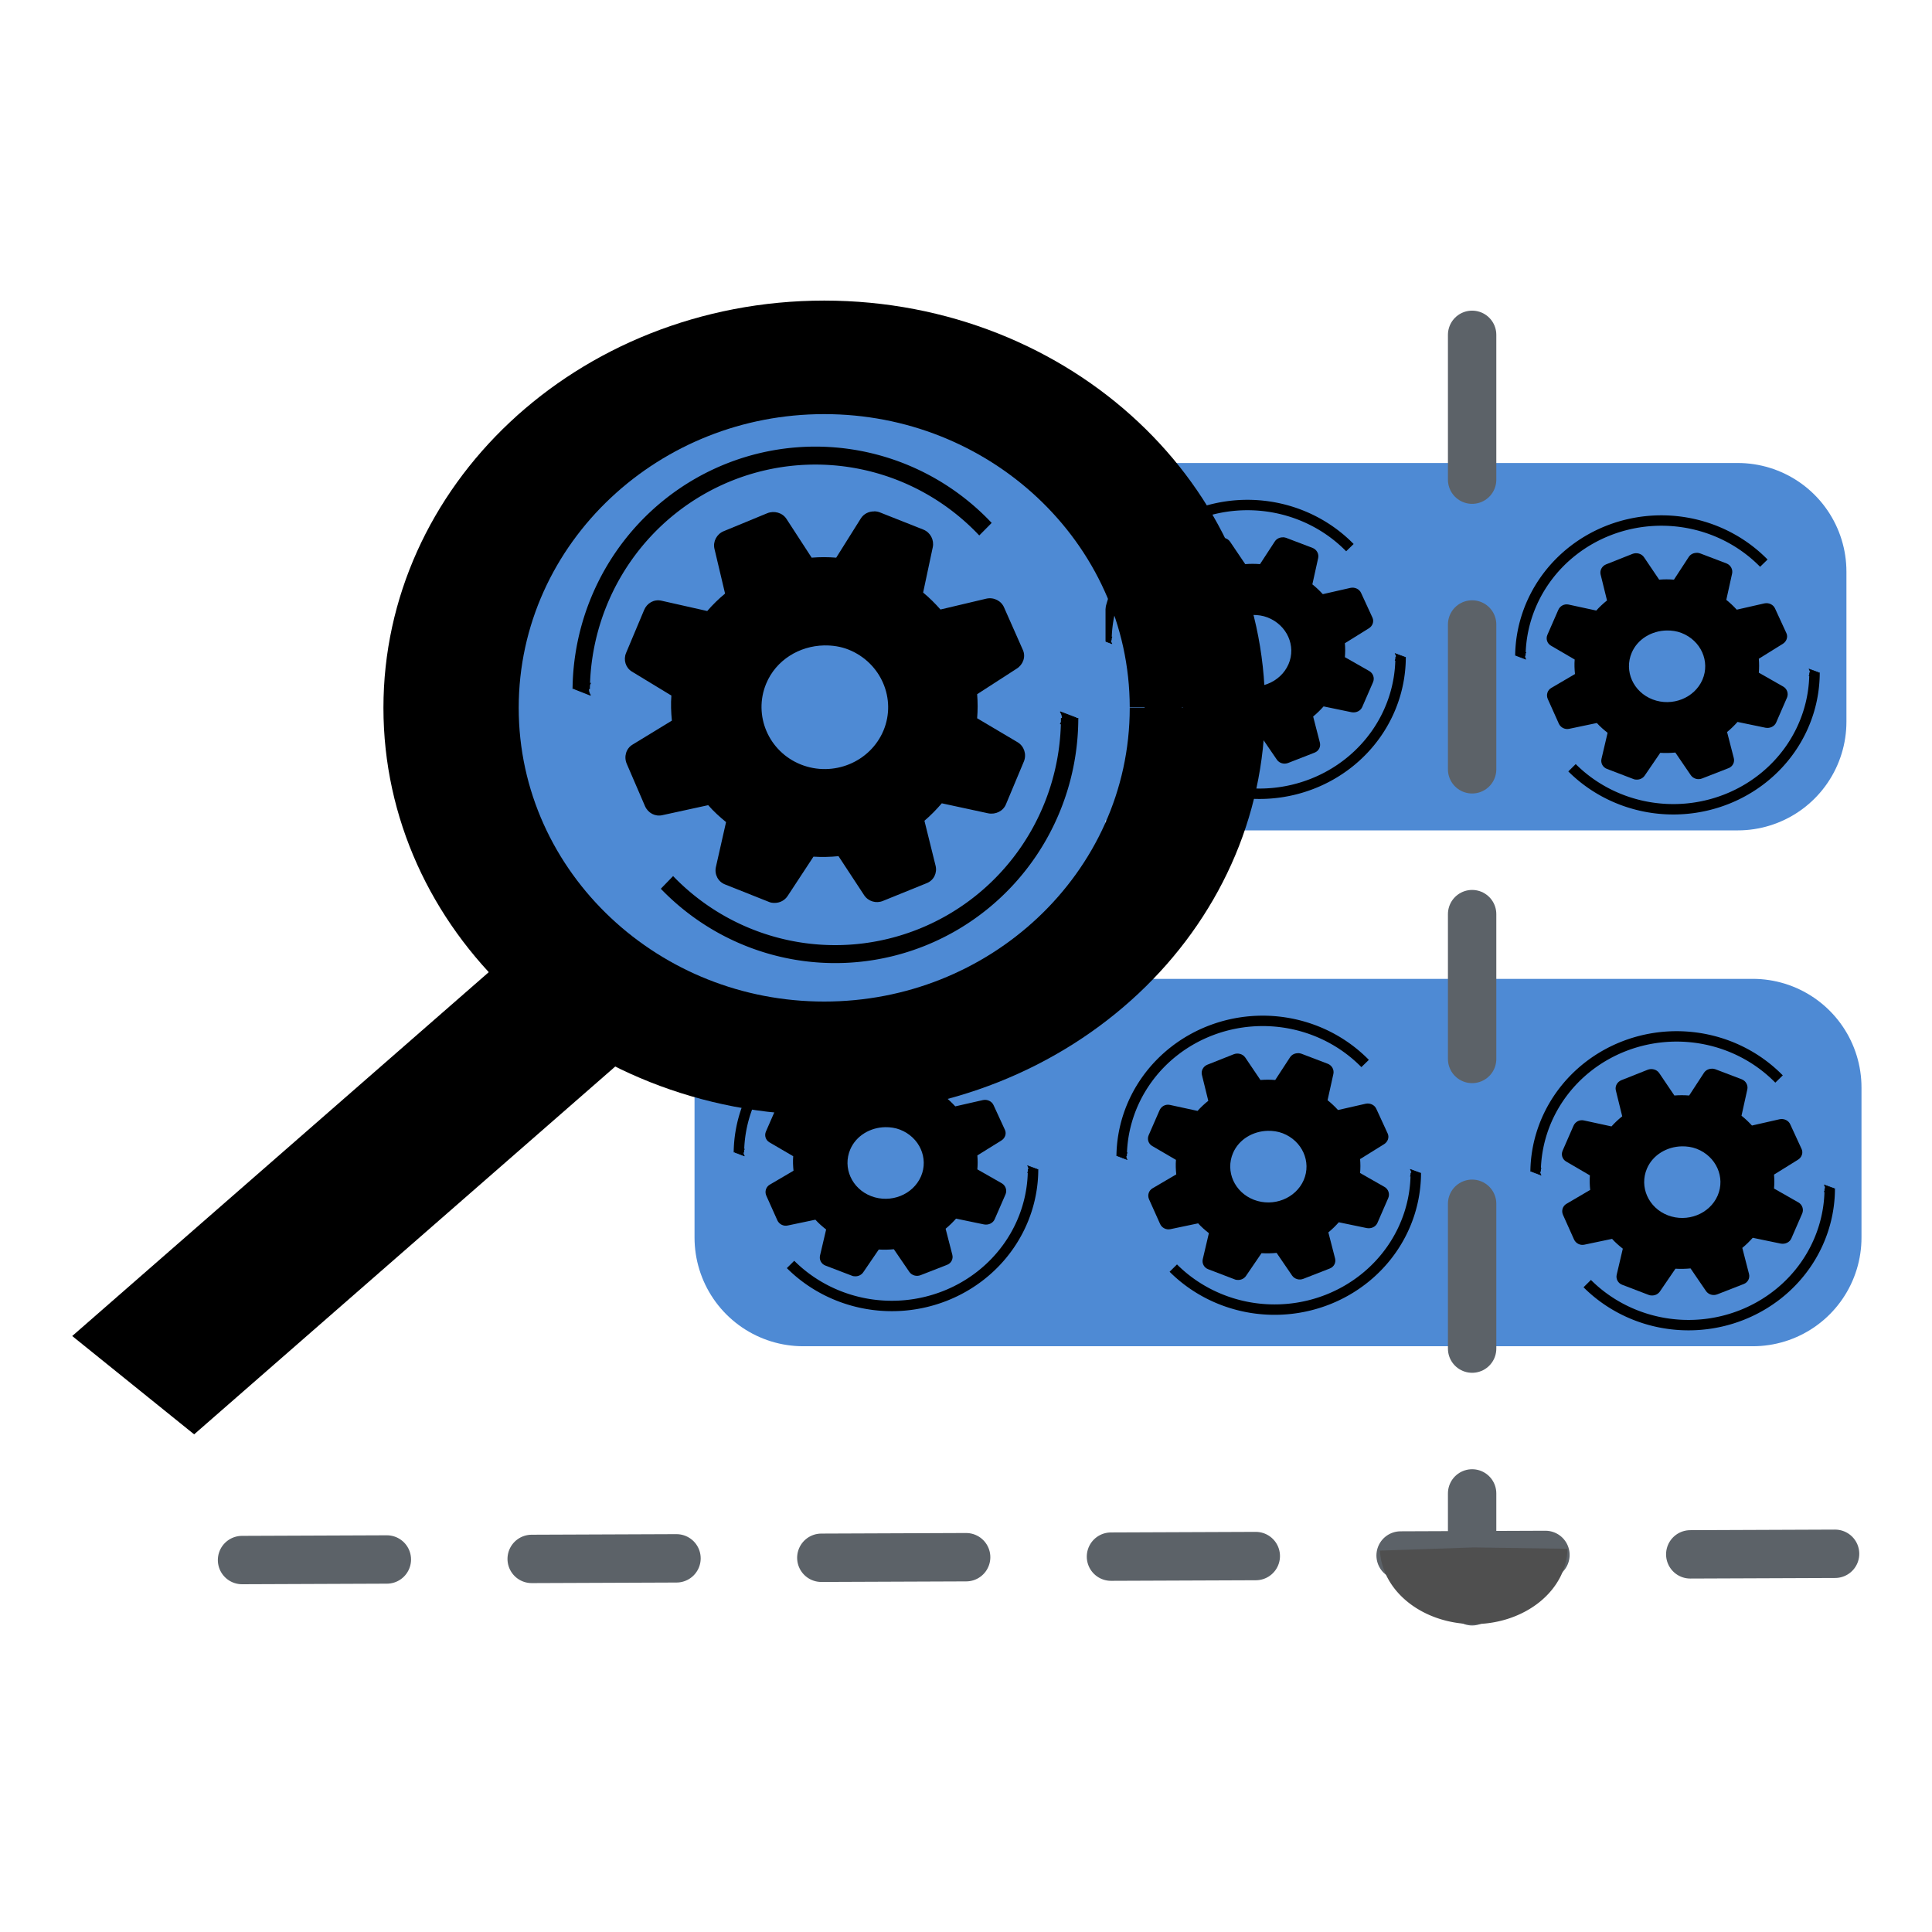 <?xml version="1.0" encoding="UTF-8" standalone="no"?>
<!-- Created with Inkscape (http://www.inkscape.org/) -->

<svg
   xmlns:dc="http://purl.org/dc/elements/1.1/"
   xmlns:cc="http://creativecommons.org/ns#"
   xmlns:rdf="http://www.w3.org/1999/02/22-rdf-syntax-ns#"
   xmlns:svg="http://www.w3.org/2000/svg"
   xmlns="http://www.w3.org/2000/svg"
   xmlns:sodipodi="http://sodipodi.sourceforge.net/DTD/sodipodi-0.dtd"
   xmlns:inkscape="http://www.inkscape.org/namespaces/inkscape"
   width="48"
   height="48"
   viewBox="0 0 12.7 12.7"
   version="1.1"
   id="svg20"
   sodipodi:docname="slurmobserver.svg"
   inkscape:version="0.92.5 (2060ec1f9f, 2020-04-08)">
  <sodipodi:namedview
     pagecolor="#ffffff"
     bordercolor="#666666"
     borderopacity="1"
     objecttolerance="10"
     gridtolerance="10"
     guidetolerance="10"
     inkscape:pageopacity="0"
     inkscape:pageshadow="2"
     inkscape:window-width="1920"
     inkscape:window-height="1163"
     id="namedview31"
     showgrid="false"
     inkscape:zoom="9.9791666"
     inkscape:cx="55.185976"
     inkscape:cy="18.682558"
     inkscape:window-x="1920"
     inkscape:window-y="0"
     inkscape:window-maximized="1"
     inkscape:current-layer="svg20" />
  <defs
     id="defs14">
    <inkscape:perspective
       sodipodi:type="inkscape:persp3d"
       inkscape:vp_x="3.0746597 : 6.35 : 1"
       inkscape:vp_y="0 : 1000 : 0"
       inkscape:vp_z="15.249718 : 4.8126701 : 1"
       inkscape:persp3d-origin="9.4246597 : 4.2333333 : 1"
       id="perspective984" />
    <marker
       inkscape:stockid="Arrow2Sstart"
       orient="auto"
       refY="0.0"
       refX="0.0"
       id="Arrow2Sstart"
       style="overflow:visible"
       inkscape:isstock="true">
      <path
         id="path906"
         style="fill-rule:evenodd;stroke-width:0.625;stroke-linejoin:round;stroke:#000000;stroke-opacity:1;fill:#000000;fill-opacity:1"
         d="M 8.719,4.034 L -2.207,0.016 L 8.719,-4.002 C 6.973,-1.63 6.983,1.616 8.719,4.034 z "
         transform="scale(0.3) translate(-2.3,0)" />
    </marker>
    <marker
       inkscape:stockid="Arrow1Lstart"
       orient="auto"
       refY="0.0"
       refX="0.0"
       id="Arrow1Lstart"
       style="overflow:visible"
       inkscape:isstock="true">
      <path
         id="path876"
         d="M 0.0,0.0 L 5.0,-5.0 L -12.5,0.0 L 5.0,5.0 L 0.0,0.0 z "
         style="fill-rule:evenodd;stroke:#000000;stroke-width:1pt;stroke-opacity:1;fill:#000000;fill-opacity:1"
         transform="scale(0.8) translate(12.5,0)" />
    </marker>
    <marker
       inkscape:stockid="Arrow1Mend"
       orient="auto"
       refY="0.0"
       refX="0.0"
       id="Arrow1Mend"
       style="overflow:visible;"
       inkscape:isstock="true">
      <path
         id="path885"
         d="M 0.0,0.0 L 5.0,-5.0 L -12.5,0.0 L 5.0,5.0 L 0.0,0.0 z "
         style="fill-rule:evenodd;stroke:#000000;stroke-width:1pt;stroke-opacity:1;fill:#000000;fill-opacity:1"
         transform="scale(0.4) rotate(180) translate(10,0)" />
    </marker>
    <radialGradient
       id="radialGradient3022"
       cx="13.792"
       cy="20.623"
       r="6.924"
       gradientTransform="matrix(1,0,0,1.095,0,-1.956)"
       gradientUnits="userSpaceOnUse">
      <stop
         id="stop3790"
         stop-color="#dfd4d4"
         stop-opacity=".696"
         offset="0" />
      <stop
         id="stop3792"
         stop-opacity="0"
         offset="1" />
    </radialGradient>
    <linearGradient
       id="linearGradient3024"
       x1="3.507"
       x2="12.781"
       y1="25.746"
       y2="25.746"
       gradientUnits="userSpaceOnUse">
      <stop
         id="stop3755"
         stop-color="#dedde8"
         offset="0" />
      <stop
         id="stop3757"
         stop-opacity="0"
         offset="1" />
    </linearGradient>
    <filter
       id="filter3815">
      <feGaussianBlur
         id="feGaussianBlur3817"
         stdDeviation="0.069" />
    </filter>
    <marker
       inkscape:stockid="Arrow2Sstart"
       orient="auto"
       refY="0"
       refX="0"
       id="Arrow2Sstart-3"
       style="overflow:visible"
       inkscape:isstock="true">
      <path
         inkscape:connector-curvature="0"
         id="path906-6"
         style="fill:#000000;fill-opacity:1;fill-rule:evenodd;stroke:#000000;stroke-width:0.625;stroke-linejoin:round;stroke-opacity:1"
         d="M 8.719,4.034 -2.207,0.016 8.719,-4.002 c -1.745,2.372 -1.735,5.617 -6e-7,8.035 z"
         transform="matrix(0.3,0,0,0.3,-0.69,0)" />
    </marker>
    <marker
       inkscape:stockid="Arrow2Sstart"
       orient="auto"
       refY="0"
       refX="0"
       id="Arrow2Sstart-5"
       style="overflow:visible"
       inkscape:isstock="true">
      <path
         inkscape:connector-curvature="0"
         id="path906-3"
         style="fill:#000000;fill-opacity:1;fill-rule:evenodd;stroke:#000000;stroke-width:0.625;stroke-linejoin:round;stroke-opacity:1"
         d="M 8.719,4.034 -2.207,0.016 8.719,-4.002 c -1.745,2.372 -1.735,5.617 -6e-7,8.035 z"
         transform="matrix(0.3,0,0,0.3,-0.69,0)" />
    </marker>
    <marker
       inkscape:stockid="Arrow2Sstart"
       orient="auto"
       refY="0"
       refX="0"
       id="Arrow2Sstart-3-5"
       style="overflow:visible"
       inkscape:isstock="true">
      <path
         inkscape:connector-curvature="0"
         id="path906-6-6"
         style="fill:#000000;fill-opacity:1;fill-rule:evenodd;stroke:#000000;stroke-width:0.625;stroke-linejoin:round;stroke-opacity:1"
         d="M 8.719,4.034 -2.207,0.016 8.719,-4.002 c -1.745,2.372 -1.735,5.617 -6e-7,8.035 z"
         transform="matrix(0.3,0,0,0.3,-0.69,0)" />
    </marker>
    <marker
       inkscape:stockid="Arrow2Sstart"
       orient="auto"
       refY="0"
       refX="0"
       id="Arrow2Sstart-5-7"
       style="overflow:visible"
       inkscape:isstock="true">
      <path
         inkscape:connector-curvature="0"
         id="path906-3-0"
         style="fill:#000000;fill-opacity:1;fill-rule:evenodd;stroke:#000000;stroke-width:0.625;stroke-linejoin:round;stroke-opacity:1"
         d="M 8.719,4.034 -2.207,0.016 8.719,-4.002 c -1.745,2.372 -1.735,5.617 -6e-7,8.035 z"
         transform="matrix(0.3,0,0,0.3,-0.69,0)" />
    </marker>
    <marker
       inkscape:stockid="Arrow2Sstart"
       orient="auto"
       refY="0"
       refX="0"
       id="Arrow2Sstart-3-5-9"
       style="overflow:visible"
       inkscape:isstock="true">
      <path
         inkscape:connector-curvature="0"
         id="path906-6-6-3"
         style="fill:#000000;fill-opacity:1;fill-rule:evenodd;stroke:#000000;stroke-width:0.625;stroke-linejoin:round;stroke-opacity:1"
         d="M 8.719,4.034 -2.207,0.016 8.719,-4.002 c -1.745,2.372 -1.735,5.617 -6e-7,8.035 z"
         transform="matrix(0.3,0,0,0.3,-0.69,0)" />
    </marker>
    <inkscape:perspective
       sodipodi:type="inkscape:persp3d"
       inkscape:vp_x="0.83648072 : 4.5492512 : 1"
       inkscape:vp_y="0 : -1289.3307 : 0"
       inkscape:vp_z="13.84556 : 6.5313785 : 1"
       inkscape:persp3d-origin="7.6214711 : 7.2783359 : 1"
       id="perspective984-9" />
    <inkscape:perspective
       sodipodi:type="inkscape:persp3d"
       inkscape:vp_x="1.4668062 : 3.5872132 : 1"
       inkscape:vp_y="0 : 519.01814 : 0"
       inkscape:vp_z="7.3503291 : 2.7893109 : 1"
       inkscape:persp3d-origin="3.7093482 : 3.1873824 : 1"
       id="perspective984-0" />
    <inkscape:perspective
       sodipodi:type="inkscape:persp3d"
       inkscape:vp_x="0.86075824 : 6.3781249 : 1"
       inkscape:vp_y="0 : 1093.6226 : 0"
       inkscape:vp_z="15.742211 : 4.6968656 : 1"
       inkscape:persp3d-origin="8.6223021 : 4.0632892 : 1"
       id="perspective984-2" />
    <marker
       inkscape:stockid="Arrow2Sstart"
       orient="auto"
       refY="0"
       refX="0"
       id="Arrow2Sstart-5-6"
       style="overflow:visible"
       inkscape:isstock="true">
      <path
         inkscape:connector-curvature="0"
         id="path906-3-5"
         style="fill:#000000;fill-opacity:1;fill-rule:evenodd;stroke:#000000;stroke-width:0.625;stroke-linejoin:round;stroke-opacity:1"
         d="M 8.719,4.034 -2.207,0.016 8.719,-4.002 c -1.745,2.372 -1.735,5.617 -6e-7,8.035 z"
         transform="matrix(0.3,0,0,0.3,-0.69,0)" />
    </marker>
    <marker
       inkscape:stockid="Arrow2Sstart"
       orient="auto"
       refY="0"
       refX="0"
       id="Arrow2Sstart-3-5-6"
       style="overflow:visible"
       inkscape:isstock="true">
      <path
         inkscape:connector-curvature="0"
         id="path906-6-6-9"
         style="fill:#000000;fill-opacity:1;fill-rule:evenodd;stroke:#000000;stroke-width:0.625;stroke-linejoin:round;stroke-opacity:1"
         d="M 8.719,4.034 -2.207,0.016 8.719,-4.002 c -1.745,2.372 -1.735,5.617 -6e-7,8.035 z"
         transform="matrix(0.3,0,0,0.3,-0.69,0)" />
    </marker>
    <marker
       inkscape:stockid="Arrow2Sstart"
       orient="auto"
       refY="0"
       refX="0"
       id="Arrow2Sstart-5-7-3"
       style="overflow:visible"
       inkscape:isstock="true">
      <path
         inkscape:connector-curvature="0"
         id="path906-3-0-7"
         style="fill:#000000;fill-opacity:1;fill-rule:evenodd;stroke:#000000;stroke-width:0.625;stroke-linejoin:round;stroke-opacity:1"
         d="M 8.719,4.034 -2.207,0.016 8.719,-4.002 c -1.745,2.372 -1.735,5.617 -6e-7,8.035 z"
         transform="matrix(0.3,0,0,0.3,-0.69,0)" />
    </marker>
    <marker
       inkscape:stockid="Arrow2Sstart"
       orient="auto"
       refY="0"
       refX="0"
       id="Arrow2Sstart-3-5-9-4"
       style="overflow:visible"
       inkscape:isstock="true">
      <path
         inkscape:connector-curvature="0"
         id="path906-6-6-3-5"
         style="fill:#000000;fill-opacity:1;fill-rule:evenodd;stroke:#000000;stroke-width:0.625;stroke-linejoin:round;stroke-opacity:1"
         d="M 8.719,4.034 -2.207,0.016 8.719,-4.002 c -1.745,2.372 -1.735,5.617 -6e-7,8.035 z"
         transform="matrix(0.3,0,0,0.3,-0.69,0)" />
    </marker>
    <marker
       inkscape:stockid="Arrow2Sstart"
       orient="auto"
       refY="0"
       refX="0"
       id="Arrow2Sstart-5-6-4"
       style="overflow:visible"
       inkscape:isstock="true">
      <path
         inkscape:connector-curvature="0"
         id="path906-3-5-7"
         style="fill:#000000;fill-opacity:1;fill-rule:evenodd;stroke:#000000;stroke-width:0.625;stroke-linejoin:round;stroke-opacity:1"
         d="M 8.719,4.034 -2.207,0.016 8.719,-4.002 c -1.745,2.372 -1.735,5.617 -6e-7,8.035 z"
         transform="matrix(0.3,0,0,0.3,-0.69,0)" />
    </marker>
    <marker
       inkscape:stockid="Arrow2Sstart"
       orient="auto"
       refY="0"
       refX="0"
       id="Arrow2Sstart-3-5-6-4"
       style="overflow:visible"
       inkscape:isstock="true">
      <path
         inkscape:connector-curvature="0"
         id="path906-6-6-9-4"
         style="fill:#000000;fill-opacity:1;fill-rule:evenodd;stroke:#000000;stroke-width:0.625;stroke-linejoin:round;stroke-opacity:1"
         d="M 8.719,4.034 -2.207,0.016 8.719,-4.002 c -1.745,2.372 -1.735,5.617 -6e-7,8.035 z"
         transform="matrix(0.3,0,0,0.3,-0.69,0)" />
    </marker>
    <marker
       inkscape:stockid="Arrow2Sstart"
       orient="auto"
       refY="0"
       refX="0"
       id="Arrow2Sstart-5-7-3-3"
       style="overflow:visible"
       inkscape:isstock="true">
      <path
         inkscape:connector-curvature="0"
         id="path906-3-0-7-0"
         style="fill:#000000;fill-opacity:1;fill-rule:evenodd;stroke:#000000;stroke-width:0.625;stroke-linejoin:round;stroke-opacity:1"
         d="M 8.719,4.034 -2.207,0.016 8.719,-4.002 c -1.745,2.372 -1.735,5.617 -6e-7,8.035 z"
         transform="matrix(0.3,0,0,0.3,-0.69,0)" />
    </marker>
    <marker
       inkscape:stockid="Arrow2Sstart"
       orient="auto"
       refY="0"
       refX="0"
       id="Arrow2Sstart-3-5-9-4-7"
       style="overflow:visible"
       inkscape:isstock="true">
      <path
         inkscape:connector-curvature="0"
         id="path906-6-6-3-5-8"
         style="fill:#000000;fill-opacity:1;fill-rule:evenodd;stroke:#000000;stroke-width:0.625;stroke-linejoin:round;stroke-opacity:1"
         d="M 8.719,4.034 -2.207,0.016 8.719,-4.002 c -1.745,2.372 -1.735,5.617 -6e-7,8.035 z"
         transform="matrix(0.3,0,0,0.3,-0.69,0)" />
    </marker>
    <radialGradient
       id="radialGradient3022-8"
       cx="13.792"
       cy="20.623"
       r="6.924"
       gradientTransform="matrix(1,0,0,1.095,0,-1.956)"
       gradientUnits="userSpaceOnUse">
      <stop
         id="stop3790-9"
         stop-color="#dfd4d4"
         stop-opacity=".696"
         offset="0" />
      <stop
         id="stop3792-2"
         stop-opacity="0"
         offset="1" />
    </radialGradient>
    <linearGradient
       id="linearGradient3024-6"
       x1="3.507"
       x2="12.781"
       y1="25.746"
       y2="25.746"
       gradientUnits="userSpaceOnUse">
      <stop
         id="stop3755-6"
         stop-color="#dedde8"
         offset="0" />
      <stop
         id="stop3757-4"
         stop-opacity="0"
         offset="1" />
    </linearGradient>
    <filter
       id="filter3815-9">
      <feGaussianBlur
         id="feGaussianBlur3817-5"
         stdDeviation="0.069" />
    </filter>
    <marker
       inkscape:stockid="Arrow2Sstart"
       orient="auto"
       refY="0"
       refX="0"
       id="Arrow2Sstart-0"
       style="overflow:visible"
       inkscape:isstock="true">
      <path
         inkscape:connector-curvature="0"
         id="path906-4"
         style="fill:#000000;fill-opacity:1;fill-rule:evenodd;stroke:#000000;stroke-width:0.625;stroke-linejoin:round;stroke-opacity:1"
         d="M 8.719,4.034 -2.207,0.016 8.719,-4.002 c -1.745,2.372 -1.735,5.617 -6e-7,8.035 z"
         transform="matrix(0.3,0,0,0.3,-0.69,0)" />
    </marker>
    <marker
       inkscape:stockid="Arrow2Sstart"
       orient="auto"
       refY="0"
       refX="0"
       id="Arrow2Sstart-3-8"
       style="overflow:visible"
       inkscape:isstock="true">
      <path
         inkscape:connector-curvature="0"
         id="path906-6-7"
         style="fill:#000000;fill-opacity:1;fill-rule:evenodd;stroke:#000000;stroke-width:0.625;stroke-linejoin:round;stroke-opacity:1"
         d="M 8.719,4.034 -2.207,0.016 8.719,-4.002 c -1.745,2.372 -1.735,5.617 -6e-7,8.035 z"
         transform="matrix(0.3,0,0,0.3,-0.69,0)" />
    </marker>
    <marker
       inkscape:stockid="Arrow2Sstart"
       orient="auto"
       refY="0"
       refX="0"
       id="Arrow2Sstart-5-6-1"
       style="overflow:visible"
       inkscape:isstock="true">
      <path
         inkscape:connector-curvature="0"
         id="path906-3-5-72"
         style="fill:#000000;fill-opacity:1;fill-rule:evenodd;stroke:#000000;stroke-width:0.625;stroke-linejoin:round;stroke-opacity:1"
         d="M 8.719,4.034 -2.207,0.016 8.719,-4.002 c -1.745,2.372 -1.735,5.617 -6e-7,8.035 z"
         transform="matrix(0.3,0,0,0.3,-0.69,0)" />
    </marker>
    <marker
       inkscape:stockid="Arrow2Sstart"
       orient="auto"
       refY="0"
       refX="0"
       id="Arrow2Sstart-3-5-6-7"
       style="overflow:visible"
       inkscape:isstock="true">
      <path
         inkscape:connector-curvature="0"
         id="path906-6-6-9-2"
         style="fill:#000000;fill-opacity:1;fill-rule:evenodd;stroke:#000000;stroke-width:0.625;stroke-linejoin:round;stroke-opacity:1"
         d="M 8.719,4.034 -2.207,0.016 8.719,-4.002 c -1.745,2.372 -1.735,5.617 -6e-7,8.035 z"
         transform="matrix(0.3,0,0,0.3,-0.69,0)" />
    </marker>
    <marker
       inkscape:stockid="Arrow2Sstart"
       orient="auto"
       refY="0"
       refX="0"
       id="Arrow2Sstart-5-7-3-2"
       style="overflow:visible"
       inkscape:isstock="true">
      <path
         inkscape:connector-curvature="0"
         id="path906-3-0-7-6"
         style="fill:#000000;fill-opacity:1;fill-rule:evenodd;stroke:#000000;stroke-width:0.625;stroke-linejoin:round;stroke-opacity:1"
         d="M 8.719,4.034 -2.207,0.016 8.719,-4.002 c -1.745,2.372 -1.735,5.617 -6e-7,8.035 z"
         transform="matrix(0.3,0,0,0.3,-0.69,0)" />
    </marker>
    <marker
       inkscape:stockid="Arrow2Sstart"
       orient="auto"
       refY="0"
       refX="0"
       id="Arrow2Sstart-3-5-9-4-1"
       style="overflow:visible"
       inkscape:isstock="true">
      <path
         inkscape:connector-curvature="0"
         id="path906-6-6-3-5-0"
         style="fill:#000000;fill-opacity:1;fill-rule:evenodd;stroke:#000000;stroke-width:0.625;stroke-linejoin:round;stroke-opacity:1"
         d="M 8.719,4.034 -2.207,0.016 8.719,-4.002 c -1.745,2.372 -1.735,5.617 -6e-7,8.035 z"
         transform="matrix(0.3,0,0,0.3,-0.69,0)" />
    </marker>
    <radialGradient
       id="radialGradient3022-8-7"
       cx="13.792"
       cy="20.623"
       r="6.924"
       gradientTransform="matrix(1,0,0,1.095,0,-1.956)"
       gradientUnits="userSpaceOnUse">
      <stop
         id="stop3790-9-7"
         stop-color="#dfd4d4"
         stop-opacity=".696"
         offset="0" />
      <stop
         id="stop3792-2-6"
         stop-opacity="0"
         offset="1" />
    </radialGradient>
    <linearGradient
       id="linearGradient3024-6-7"
       x1="3.507"
       x2="12.781"
       y1="25.746"
       y2="25.746"
       gradientUnits="userSpaceOnUse">
      <stop
         id="stop3755-6-3"
         stop-color="#dedde8"
         offset="0" />
      <stop
         id="stop3757-4-6"
         stop-opacity="0"
         offset="1" />
    </linearGradient>
    <filter
       id="filter3815-9-5">
      <feGaussianBlur
         id="feGaussianBlur3817-5-6"
         stdDeviation="0.069" />
    </filter>
    <marker
       inkscape:stockid="Arrow2Sstart"
       orient="auto"
       refY="0"
       refX="0"
       id="Arrow2Sstart-0-3"
       style="overflow:visible"
       inkscape:isstock="true">
      <path
         inkscape:connector-curvature="0"
         id="path906-4-9"
         style="fill:#000000;fill-opacity:1;fill-rule:evenodd;stroke:#000000;stroke-width:0.625;stroke-linejoin:round;stroke-opacity:1"
         d="M 8.719,4.034 -2.207,0.016 8.719,-4.002 c -1.745,2.372 -1.735,5.617 -6e-7,8.035 z"
         transform="matrix(0.3,0,0,0.3,-0.69,0)" />
    </marker>
    <marker
       inkscape:stockid="Arrow2Sstart"
       orient="auto"
       refY="0"
       refX="0"
       id="Arrow2Sstart-3-8-4"
       style="overflow:visible"
       inkscape:isstock="true">
      <path
         inkscape:connector-curvature="0"
         id="path906-6-7-8"
         style="fill:#000000;fill-opacity:1;fill-rule:evenodd;stroke:#000000;stroke-width:0.625;stroke-linejoin:round;stroke-opacity:1"
         d="M 8.719,4.034 -2.207,0.016 8.719,-4.002 c -1.745,2.372 -1.735,5.617 -6e-7,8.035 z"
         transform="matrix(0.3,0,0,0.3,-0.69,0)" />
    </marker>
    <marker
       inkscape:stockid="Arrow2Sstart"
       orient="auto"
       refY="0"
       refX="0"
       id="Arrow2Sstart-5-6-4-1"
       style="overflow:visible"
       inkscape:isstock="true">
      <path
         inkscape:connector-curvature="0"
         id="path906-3-5-7-2"
         style="fill:#000000;fill-opacity:1;fill-rule:evenodd;stroke:#000000;stroke-width:0.625;stroke-linejoin:round;stroke-opacity:1"
         d="M 8.719,4.034 -2.207,0.016 8.719,-4.002 c -1.745,2.372 -1.735,5.617 -6e-7,8.035 z"
         transform="matrix(0.3,0,0,0.3,-0.69,0)" />
    </marker>
    <marker
       inkscape:stockid="Arrow2Sstart"
       orient="auto"
       refY="0"
       refX="0"
       id="Arrow2Sstart-3-5-6-4-9"
       style="overflow:visible"
       inkscape:isstock="true">
      <path
         inkscape:connector-curvature="0"
         id="path906-6-6-9-4-3"
         style="fill:#000000;fill-opacity:1;fill-rule:evenodd;stroke:#000000;stroke-width:0.625;stroke-linejoin:round;stroke-opacity:1"
         d="M 8.719,4.034 -2.207,0.016 8.719,-4.002 c -1.745,2.372 -1.735,5.617 -6e-7,8.035 z"
         transform="matrix(0.3,0,0,0.3,-0.69,0)" />
    </marker>
    <marker
       inkscape:stockid="Arrow2Sstart"
       orient="auto"
       refY="0"
       refX="0"
       id="Arrow2Sstart-5-6-4-1-9"
       style="overflow:visible"
       inkscape:isstock="true">
      <path
         inkscape:connector-curvature="0"
         id="path906-3-5-7-2-6"
         style="fill:#000000;fill-opacity:1;fill-rule:evenodd;stroke:#000000;stroke-width:0.625;stroke-linejoin:round;stroke-opacity:1"
         d="M 8.719,4.034 -2.207,0.016 8.719,-4.002 c -1.745,2.372 -1.735,5.617 -6e-7,8.035 z"
         transform="matrix(0.3,0,0,0.3,-0.69,0)" />
    </marker>
    <marker
       inkscape:stockid="Arrow2Sstart"
       orient="auto"
       refY="0"
       refX="0"
       id="Arrow2Sstart-3-5-6-4-9-3"
       style="overflow:visible"
       inkscape:isstock="true">
      <path
         inkscape:connector-curvature="0"
         id="path906-6-6-9-4-3-8"
         style="fill:#000000;fill-opacity:1;fill-rule:evenodd;stroke:#000000;stroke-width:0.625;stroke-linejoin:round;stroke-opacity:1"
         d="M 8.719,4.034 -2.207,0.016 8.719,-4.002 c -1.745,2.372 -1.735,5.617 -6e-7,8.035 z"
         transform="matrix(0.3,0,0,0.3,-0.69,0)" />
    </marker>
    <marker
       inkscape:stockid="Arrow2Sstart"
       orient="auto"
       refY="0"
       refX="0"
       id="Arrow2Sstart-5-6-5"
       style="overflow:visible"
       inkscape:isstock="true">
      <path
         inkscape:connector-curvature="0"
         id="path906-3-5-9"
         style="fill:#000000;fill-opacity:1;fill-rule:evenodd;stroke:#000000;stroke-width:0.625;stroke-linejoin:round;stroke-opacity:1"
         d="M 8.719,4.034 -2.207,0.016 8.719,-4.002 c -1.745,2.372 -1.735,5.617 -6e-7,8.035 z"
         transform="matrix(0.3,0,0,0.3,-0.69,0)" />
    </marker>
    <marker
       inkscape:stockid="Arrow2Sstart"
       orient="auto"
       refY="0"
       refX="0"
       id="Arrow2Sstart-3-5-6-8"
       style="overflow:visible"
       inkscape:isstock="true">
      <path
         inkscape:connector-curvature="0"
         id="path906-6-6-9-48"
         style="fill:#000000;fill-opacity:1;fill-rule:evenodd;stroke:#000000;stroke-width:0.625;stroke-linejoin:round;stroke-opacity:1"
         d="M 8.719,4.034 -2.207,0.016 8.719,-4.002 c -1.745,2.372 -1.735,5.617 -6e-7,8.035 z"
         transform="matrix(0.3,0,0,0.3,-0.69,0)" />
    </marker>
    <marker
       inkscape:stockid="Arrow2Sstart"
       orient="auto"
       refY="0"
       refX="0"
       id="Arrow2Sstart-5-7-3-1"
       style="overflow:visible"
       inkscape:isstock="true">
      <path
         inkscape:connector-curvature="0"
         id="path906-3-0-7-03"
         style="fill:#000000;fill-opacity:1;fill-rule:evenodd;stroke:#000000;stroke-width:0.625;stroke-linejoin:round;stroke-opacity:1"
         d="M 8.719,4.034 -2.207,0.016 8.719,-4.002 c -1.745,2.372 -1.735,5.617 -6e-7,8.035 z"
         transform="matrix(0.3,0,0,0.3,-0.69,0)" />
    </marker>
    <marker
       inkscape:stockid="Arrow2Sstart"
       orient="auto"
       refY="0"
       refX="0"
       id="Arrow2Sstart-3-5-9-4-0"
       style="overflow:visible"
       inkscape:isstock="true">
      <path
         inkscape:connector-curvature="0"
         id="path906-6-6-3-5-4"
         style="fill:#000000;fill-opacity:1;fill-rule:evenodd;stroke:#000000;stroke-width:0.625;stroke-linejoin:round;stroke-opacity:1"
         d="M 8.719,4.034 -2.207,0.016 8.719,-4.002 c -1.745,2.372 -1.735,5.617 -6e-7,8.035 z"
         transform="matrix(0.3,0,0,0.3,-0.69,0)" />
    </marker>
    <marker
       inkscape:stockid="Arrow2Sstart"
       orient="auto"
       refY="0"
       refX="0"
       id="Arrow2Sstart-5-6-4-1-1"
       style="overflow:visible"
       inkscape:isstock="true">
      <path
         inkscape:connector-curvature="0"
         id="path906-3-5-7-2-7"
         style="fill:#000000;fill-opacity:1;fill-rule:evenodd;stroke:#000000;stroke-width:0.625;stroke-linejoin:round;stroke-opacity:1"
         d="M 8.719,4.034 -2.207,0.016 8.719,-4.002 c -1.745,2.372 -1.735,5.617 -6e-7,8.035 z"
         transform="matrix(0.3,0,0,0.3,-0.69,0)" />
    </marker>
    <marker
       inkscape:stockid="Arrow2Sstart"
       orient="auto"
       refY="0"
       refX="0"
       id="Arrow2Sstart-3-5-6-4-9-8"
       style="overflow:visible"
       inkscape:isstock="true">
      <path
         inkscape:connector-curvature="0"
         id="path906-6-6-9-4-3-5"
         style="fill:#000000;fill-opacity:1;fill-rule:evenodd;stroke:#000000;stroke-width:0.625;stroke-linejoin:round;stroke-opacity:1"
         d="M 8.719,4.034 -2.207,0.016 8.719,-4.002 c -1.745,2.372 -1.735,5.617 -6e-7,8.035 z"
         transform="matrix(0.3,0,0,0.3,-0.69,0)" />
    </marker>
  </defs>
  <g
     id="g3574"
     transform="translate(2.598,-0.212)">
    <g
       transform="translate(3.045,0.529)"
       id="g2972">
      <g
         transform="translate(-5.276,-0.504)"
         id="g3013">
        <g
           id="g1689-6"
           transform="translate(0.014,3.54)">
          <g
             transform="translate(-0.056,-2.194)"
             id="g3531">
            <g
               transform="translate(0.142,2.045)"
               id="g1689-4">
              <g
                 id="g1177-4">
                <rect
                   y="3.945"
                   x="4.813"
                   height="0.986"
                   width="6.242"
                   id="rect1458-4"
                   style="opacity:1;fill:none;fill-opacity:0.981;stroke:#4e8ad4;stroke-width:1.429;stroke-linecap:round;stroke-linejoin:round;stroke-miterlimit:4;stroke-dasharray:none;stroke-opacity:1;paint-order:stroke fill markers" />
              </g>
              <g
                 id="g2112-2-7"
                 transform="matrix(0.648,0,0,0.645,3.913,2.824)">
                <path
                   style="stroke-width:0.092"
                   id="path3157-9-6"
                   d="m 6.41,1.388 c -0.033,-0.001 -0.065,0.014 -0.083,0.042 l -0.15,0.231 c -0.051,-0.004 -0.1,-0.004 -0.15,0 L 5.873,1.432 C 5.848,1.395 5.797,1.382 5.755,1.399 L 5.489,1.505 c -0.042,0.017 -0.066,0.061 -0.056,0.103 L 5.498,1.873 C 5.459,1.904 5.422,1.939 5.389,1.976 L 5.109,1.915 c -0.046,-0.01 -0.089,0.015 -0.106,0.056 L 4.893,2.224 c -0.017,0.04 -0.003,0.086 0.035,0.109 l 0.242,0.142 c -0.004,0.048 -0.002,0.099 0.003,0.148 L 4.932,2.765 c -0.039,0.023 -0.053,0.071 -0.035,0.112 l 0.112,0.251 c 0.018,0.04 0.062,0.063 0.106,0.053 l 0.28,-0.059 c 0.033,0.037 0.07,0.069 0.109,0.1 L 5.442,3.487 c -0.01,0.043 0.013,0.087 0.056,0.103 l 0.268,0.103 c 0.011,0.005 0.024,0.006 0.035,0.006 0.032,0 0.062,-0.015 0.08,-0.042 L 6.038,3.426 c 0.051,0.003 0.103,0.002 0.153,-0.003 L 6.348,3.654 c 0.025,0.036 0.073,0.05 0.115,0.033 L 6.731,3.582 c 0.043,-0.017 0.064,-0.061 0.053,-0.103 L 6.716,3.214 c 0.038,-0.031 0.074,-0.067 0.106,-0.103 l 0.283,0.059 c 0.046,0.009 0.092,-0.013 0.109,-0.053 L 7.324,2.863 c 0.017,-0.041 0.001,-0.089 -0.038,-0.112 L 7.038,2.609 c 0.004,-0.047 0.004,-0.095 0,-0.142 L 7.28,2.316 c 0.038,-0.023 0.056,-0.069 0.038,-0.109 L 7.203,1.956 C 7.186,1.916 7.14,1.893 7.094,1.903 l -0.28,0.064 C 6.781,1.931 6.747,1.898 6.708,1.867 L 6.767,1.599 C 6.776,1.557 6.753,1.513 6.711,1.496 L 6.442,1.393 c -0.011,-0.004 -0.021,-0.005 -0.032,-0.006 z M 6.103,2.179 c 0.05,-6.99e-4 0.101,0.006 0.15,0.025 C 6.451,2.281 6.546,2.495 6.466,2.681 6.385,2.868 6.159,2.958 5.961,2.882 5.764,2.806 5.669,2.592 5.749,2.405 5.809,2.265 5.952,2.182 6.103,2.179 Z"
                   inkscape:connector-curvature="0"
                   sodipodi:nodetypes="cccccccccccccccccccccccccscccccccccccccccccccccccccccsscc" />
                <path
                   style="opacity:1;fill:none;fill-opacity:0.59;stroke:#000000;stroke-width:0.106;stroke-miterlimit:4;stroke-dasharray:none;stroke-opacity:1;marker-start:url(#Arrow2Sstart-5-6-5);paint-order:fill markers stroke"
                   id="path874-1-3"
                   sodipodi:type="arc"
                   sodipodi:cx="6.1708875"
                   sodipodi:cy="2.6074302"
                   sodipodi:rx="1.4317039"
                   sodipodi:ry="1.3936521"
                   sodipodi:start="0"
                   sodipodi:end="2.3713524"
                   sodipodi:open="true"
                   d="M 7.603,2.607 A 1.432,1.394 0 0 1 6.709,3.899 1.432,1.394 0 0 1 5.143,3.578" />
                <path
                   style="opacity:1;fill:none;fill-opacity:0.59;stroke:#000000;stroke-width:0.106;stroke-miterlimit:4;stroke-dasharray:none;stroke-opacity:1;marker-start:url(#Arrow2Sstart-3-5-6-8);paint-order:fill markers stroke"
                   id="path874-7-2-1"
                   sodipodi:type="arc"
                   sodipodi:cx="-6.07796"
                   sodipodi:cy="-2.3850567"
                   sodipodi:rx="1.4317039"
                   sodipodi:ry="1.3936521"
                   sodipodi:start="0"
                   sodipodi:end="2.3713524"
                   sodipodi:open="true"
                   d="m -4.646,-2.385 a 1.432,1.394 0 0 1 -0.894,1.292 1.432,1.394 0 0 1 -1.565,-0.321"
                   transform="rotate(-179.363)" />
              </g>
              <g
                 id="g2112-2-6-7"
                 transform="matrix(0.648,0,0,0.645,6.634,2.926)">
                <path
                   style="stroke-width:0.092"
                   id="path3157-9-0-5"
                   d="m 6.41,1.388 c -0.033,-0.001 -0.065,0.014 -0.083,0.042 l -0.15,0.231 c -0.051,-0.004 -0.1,-0.004 -0.15,0 L 5.873,1.432 C 5.848,1.395 5.797,1.382 5.755,1.399 L 5.489,1.505 c -0.042,0.017 -0.066,0.061 -0.056,0.103 L 5.498,1.873 C 5.459,1.904 5.422,1.939 5.389,1.976 L 5.109,1.915 c -0.046,-0.01 -0.089,0.015 -0.106,0.056 L 4.893,2.224 c -0.017,0.04 -0.003,0.086 0.035,0.109 l 0.242,0.142 c -0.004,0.048 -0.002,0.099 0.003,0.148 L 4.932,2.765 c -0.039,0.023 -0.053,0.071 -0.035,0.112 l 0.112,0.251 c 0.018,0.04 0.062,0.063 0.106,0.053 l 0.28,-0.059 c 0.033,0.037 0.07,0.069 0.109,0.1 L 5.442,3.487 c -0.01,0.043 0.013,0.087 0.056,0.103 l 0.268,0.103 c 0.011,0.005 0.024,0.006 0.035,0.006 0.032,0 0.062,-0.015 0.08,-0.042 L 6.038,3.426 c 0.051,0.003 0.103,0.002 0.153,-0.003 L 6.348,3.654 c 0.025,0.036 0.073,0.05 0.115,0.033 L 6.731,3.582 c 0.043,-0.017 0.064,-0.061 0.053,-0.103 L 6.716,3.214 c 0.038,-0.031 0.074,-0.067 0.106,-0.103 l 0.283,0.059 c 0.046,0.009 0.092,-0.013 0.109,-0.053 L 7.324,2.863 c 0.017,-0.041 0.001,-0.089 -0.038,-0.112 L 7.038,2.609 c 0.004,-0.047 0.004,-0.095 0,-0.142 L 7.28,2.316 c 0.038,-0.023 0.056,-0.069 0.038,-0.109 L 7.203,1.956 C 7.186,1.916 7.14,1.893 7.094,1.903 l -0.28,0.064 C 6.781,1.931 6.747,1.898 6.708,1.867 L 6.767,1.599 C 6.776,1.557 6.753,1.513 6.711,1.496 L 6.442,1.393 c -0.011,-0.004 -0.021,-0.005 -0.032,-0.006 z M 6.103,2.179 c 0.05,-6.99e-4 0.101,0.006 0.15,0.025 C 6.451,2.281 6.546,2.495 6.466,2.681 6.385,2.868 6.159,2.958 5.961,2.882 5.764,2.806 5.669,2.592 5.749,2.405 5.809,2.265 5.952,2.182 6.103,2.179 Z"
                   inkscape:connector-curvature="0"
                   sodipodi:nodetypes="cccccccccccccccccccccccccscccccccccccccccccccccccccccsscc" />
                <path
                   style="opacity:1;fill:none;fill-opacity:0.59;stroke:#000000;stroke-width:0.106;stroke-miterlimit:4;stroke-dasharray:none;stroke-opacity:1;marker-start:url(#Arrow2Sstart-5-7-3-1);paint-order:fill markers stroke"
                   id="path874-1-6-9"
                   sodipodi:type="arc"
                   sodipodi:cx="6.1708875"
                   sodipodi:cy="2.6074302"
                   sodipodi:rx="1.4317039"
                   sodipodi:ry="1.3936521"
                   sodipodi:start="0"
                   sodipodi:end="2.3713524"
                   sodipodi:open="true"
                   d="M 7.603,2.607 A 1.432,1.394 0 0 1 6.709,3.899 1.432,1.394 0 0 1 5.143,3.578" />
                <path
                   style="opacity:1;fill:none;fill-opacity:0.59;stroke:#000000;stroke-width:0.106;stroke-miterlimit:4;stroke-dasharray:none;stroke-opacity:1;marker-start:url(#Arrow2Sstart-3-5-9-4-0);paint-order:fill markers stroke"
                   id="path874-7-2-2-62"
                   sodipodi:type="arc"
                   sodipodi:cx="-6.07796"
                   sodipodi:cy="-2.3850567"
                   sodipodi:rx="1.4317039"
                   sodipodi:ry="1.3936521"
                   sodipodi:start="0"
                   sodipodi:end="2.3713524"
                   sodipodi:open="true"
                   d="m -4.646,-2.385 a 1.432,1.394 0 0 1 -0.894,1.292 1.432,1.394 0 0 1 -1.565,-0.321"
                   transform="rotate(-179.363)" />
              </g>
            </g>
            <g
               id="g2112-2-4-9"
               transform="matrix(0.648,0,0,0.645,1.539,4.845)">
              <path
                 style="stroke-width:0.092"
                 id="path3157-9-3-0"
                 d="m 6.41,1.388 c -0.033,-0.001 -0.065,0.014 -0.083,0.042 l -0.15,0.231 c -0.051,-0.004 -0.1,-0.004 -0.15,0 L 5.873,1.432 C 5.848,1.395 5.797,1.382 5.755,1.399 L 5.489,1.505 c -0.042,0.017 -0.066,0.061 -0.056,0.103 L 5.498,1.873 C 5.459,1.904 5.422,1.939 5.389,1.976 L 5.109,1.915 c -0.046,-0.01 -0.089,0.015 -0.106,0.056 L 4.893,2.224 c -0.017,0.04 -0.003,0.086 0.035,0.109 l 0.242,0.142 c -0.004,0.048 -0.002,0.099 0.003,0.148 L 4.932,2.765 c -0.039,0.023 -0.053,0.071 -0.035,0.112 l 0.112,0.251 c 0.018,0.04 0.062,0.063 0.106,0.053 l 0.28,-0.059 c 0.033,0.037 0.07,0.069 0.109,0.1 L 5.442,3.487 c -0.01,0.043 0.013,0.087 0.056,0.103 l 0.268,0.103 c 0.011,0.005 0.024,0.006 0.035,0.006 0.032,0 0.062,-0.015 0.08,-0.042 L 6.038,3.426 c 0.051,0.003 0.103,0.002 0.153,-0.003 L 6.348,3.654 c 0.025,0.036 0.073,0.05 0.115,0.033 L 6.731,3.582 c 0.043,-0.017 0.064,-0.061 0.053,-0.103 L 6.716,3.214 c 0.038,-0.031 0.074,-0.067 0.106,-0.103 l 0.283,0.059 c 0.046,0.009 0.092,-0.013 0.109,-0.053 L 7.324,2.863 c 0.017,-0.041 0.001,-0.089 -0.038,-0.112 L 7.038,2.609 c 0.004,-0.047 0.004,-0.095 0,-0.142 L 7.28,2.316 c 0.038,-0.023 0.056,-0.069 0.038,-0.109 L 7.203,1.956 C 7.186,1.916 7.14,1.893 7.094,1.903 l -0.28,0.064 C 6.781,1.931 6.747,1.898 6.708,1.867 L 6.767,1.599 C 6.776,1.557 6.753,1.513 6.711,1.496 L 6.442,1.393 c -0.011,-0.004 -0.021,-0.005 -0.032,-0.006 z M 6.103,2.179 c 0.05,-6.99e-4 0.101,0.006 0.15,0.025 C 6.451,2.281 6.546,2.495 6.466,2.681 6.385,2.868 6.159,2.958 5.961,2.882 5.764,2.806 5.669,2.592 5.749,2.405 5.809,2.265 5.952,2.182 6.103,2.179 Z"
                 inkscape:connector-curvature="0"
                 sodipodi:nodetypes="cccccccccccccccccccccccccscccccccccccccccccccccccccccsscc" />
              <path
                 style="opacity:1;fill:none;fill-opacity:0.59;stroke:#000000;stroke-width:0.106;stroke-miterlimit:4;stroke-dasharray:none;stroke-opacity:1;marker-start:url(#Arrow2Sstart-5-6-4-1-1);paint-order:fill markers stroke"
                 id="path874-1-1-8"
                 sodipodi:type="arc"
                 sodipodi:cx="6.1708875"
                 sodipodi:cy="2.6074302"
                 sodipodi:rx="1.4317039"
                 sodipodi:ry="1.3936521"
                 sodipodi:start="0"
                 sodipodi:end="2.3713524"
                 sodipodi:open="true"
                 d="M 7.603,2.607 A 1.432,1.394 0 0 1 6.709,3.899 1.432,1.394 0 0 1 5.143,3.578" />
              <path
                 style="opacity:1;fill:none;fill-opacity:0.59;stroke:#000000;stroke-width:0.106;stroke-miterlimit:4;stroke-dasharray:none;stroke-opacity:1;marker-start:url(#Arrow2Sstart-3-5-6-4-9-8);paint-order:fill markers stroke"
                 id="path874-7-2-4-8"
                 sodipodi:type="arc"
                 sodipodi:cx="-6.07796"
                 sodipodi:cy="-2.3850567"
                 sodipodi:rx="1.4317039"
                 sodipodi:ry="1.3936521"
                 sodipodi:start="0"
                 sodipodi:end="2.3713524"
                 sodipodi:open="true"
                 d="m -4.646,-2.385 a 1.432,1.394 0 0 1 -0.894,1.292 1.432,1.394 0 0 1 -1.565,-0.321"
                 transform="rotate(-179.363)" />
            </g>
          </g>
        </g>
        <g
           id="g1689">
          <g
             id="g1177">
            <rect
               style="opacity:1;fill:none;fill-opacity:0.981;stroke:#4e8ad4;stroke-width:1.429;stroke-linecap:round;stroke-linejoin:round;stroke-miterlimit:4;stroke-dasharray:none;stroke-opacity:1;paint-order:stroke fill markers"
               id="rect1458"
               width="3.856"
               height="0.986"
               x="7.2"
               y="3.945" />
          </g>
          <g
             transform="matrix(0.648,0,0,0.645,3.913,2.824)"
             id="g2112-2">
            <path
               sodipodi:nodetypes="cccccccccccccccccccccccccscccccccccccccccccccccccccccsscc"
               inkscape:connector-curvature="0"
               d="m 6.41,1.388 c -0.033,-0.001 -0.065,0.014 -0.083,0.042 l -0.15,0.231 c -0.051,-0.004 -0.1,-0.004 -0.15,0 L 5.873,1.432 C 5.848,1.395 5.797,1.382 5.755,1.399 L 5.489,1.505 c -0.042,0.017 -0.066,0.061 -0.056,0.103 L 5.498,1.873 C 5.459,1.904 5.422,1.939 5.389,1.976 L 5.109,1.915 c -0.046,-0.01 -0.089,0.015 -0.106,0.056 L 4.893,2.224 c -0.017,0.04 -0.003,0.086 0.035,0.109 l 0.242,0.142 c -0.004,0.048 -0.002,0.099 0.003,0.148 L 4.932,2.765 c -0.039,0.023 -0.053,0.071 -0.035,0.112 l 0.112,0.251 c 0.018,0.04 0.062,0.063 0.106,0.053 l 0.28,-0.059 c 0.033,0.037 0.07,0.069 0.109,0.1 L 5.442,3.487 c -0.01,0.043 0.013,0.087 0.056,0.103 l 0.268,0.103 c 0.011,0.005 0.024,0.006 0.035,0.006 0.032,0 0.062,-0.015 0.08,-0.042 L 6.038,3.426 c 0.051,0.003 0.103,0.002 0.153,-0.003 L 6.348,3.654 c 0.025,0.036 0.073,0.05 0.115,0.033 L 6.731,3.582 c 0.043,-0.017 0.064,-0.061 0.053,-0.103 L 6.716,3.214 c 0.038,-0.031 0.074,-0.067 0.106,-0.103 l 0.283,0.059 c 0.046,0.009 0.092,-0.013 0.109,-0.053 L 7.324,2.863 c 0.017,-0.041 0.001,-0.089 -0.038,-0.112 L 7.038,2.609 c 0.004,-0.047 0.004,-0.095 0,-0.142 L 7.28,2.316 c 0.038,-0.023 0.056,-0.069 0.038,-0.109 L 7.203,1.956 C 7.186,1.916 7.14,1.893 7.094,1.903 l -0.28,0.064 C 6.781,1.931 6.747,1.898 6.708,1.867 L 6.767,1.599 C 6.776,1.557 6.753,1.513 6.711,1.496 L 6.442,1.393 c -0.011,-0.004 -0.021,-0.005 -0.032,-0.006 z M 6.103,2.179 c 0.05,-6.99e-4 0.101,0.006 0.15,0.025 C 6.451,2.281 6.546,2.495 6.466,2.681 6.385,2.868 6.159,2.958 5.961,2.882 5.764,2.806 5.669,2.592 5.749,2.405 5.809,2.265 5.952,2.182 6.103,2.179 Z"
               id="path3157-9"
               style="stroke-width:0.092" />
            <path
               d="M 7.603,2.607 A 1.432,1.394 0 0 1 6.709,3.899 1.432,1.394 0 0 1 5.143,3.578"
               sodipodi:open="true"
               sodipodi:end="2.3713524"
               sodipodi:start="0"
               sodipodi:ry="1.3936521"
               sodipodi:rx="1.4317039"
               sodipodi:cy="2.6074302"
               sodipodi:cx="6.1708875"
               sodipodi:type="arc"
               id="path874-1"
               style="opacity:1;fill:none;fill-opacity:0.59;stroke:#000000;stroke-width:0.106;stroke-miterlimit:4;stroke-dasharray:none;stroke-opacity:1;marker-start:url(#Arrow2Sstart-5-6);paint-order:fill markers stroke" />
            <path
               transform="rotate(-179.363)"
               d="m -4.646,-2.385 a 1.432,1.394 0 0 1 -0.894,1.292 1.432,1.394 0 0 1 -1.565,-0.321"
               sodipodi:open="true"
               sodipodi:end="2.3713524"
               sodipodi:start="0"
               sodipodi:ry="1.3936521"
               sodipodi:rx="1.4317039"
               sodipodi:cy="-2.3850567"
               sodipodi:cx="-6.07796"
               sodipodi:type="arc"
               id="path874-7-2"
               style="opacity:1;fill:none;fill-opacity:0.59;stroke:#000000;stroke-width:0.106;stroke-miterlimit:4;stroke-dasharray:none;stroke-opacity:1;marker-start:url(#Arrow2Sstart-3-5-6);paint-order:fill markers stroke" />
          </g>
          <g
             transform="matrix(0.648,0,0,0.645,6.634,2.926)"
             id="g2112-2-6">
            <path
               sodipodi:nodetypes="cccccccccccccccccccccccccscccccccccccccccccccccccccccsscc"
               inkscape:connector-curvature="0"
               d="m 6.41,1.388 c -0.033,-0.001 -0.065,0.014 -0.083,0.042 l -0.15,0.231 c -0.051,-0.004 -0.1,-0.004 -0.15,0 L 5.873,1.432 C 5.848,1.395 5.797,1.382 5.755,1.399 L 5.489,1.505 c -0.042,0.017 -0.066,0.061 -0.056,0.103 L 5.498,1.873 C 5.459,1.904 5.422,1.939 5.389,1.976 L 5.109,1.915 c -0.046,-0.01 -0.089,0.015 -0.106,0.056 L 4.893,2.224 c -0.017,0.04 -0.003,0.086 0.035,0.109 l 0.242,0.142 c -0.004,0.048 -0.002,0.099 0.003,0.148 L 4.932,2.765 c -0.039,0.023 -0.053,0.071 -0.035,0.112 l 0.112,0.251 c 0.018,0.04 0.062,0.063 0.106,0.053 l 0.28,-0.059 c 0.033,0.037 0.07,0.069 0.109,0.1 L 5.442,3.487 c -0.01,0.043 0.013,0.087 0.056,0.103 l 0.268,0.103 c 0.011,0.005 0.024,0.006 0.035,0.006 0.032,0 0.062,-0.015 0.08,-0.042 L 6.038,3.426 c 0.051,0.003 0.103,0.002 0.153,-0.003 L 6.348,3.654 c 0.025,0.036 0.073,0.05 0.115,0.033 L 6.731,3.582 c 0.043,-0.017 0.064,-0.061 0.053,-0.103 L 6.716,3.214 c 0.038,-0.031 0.074,-0.067 0.106,-0.103 l 0.283,0.059 c 0.046,0.009 0.092,-0.013 0.109,-0.053 L 7.324,2.863 c 0.017,-0.041 0.001,-0.089 -0.038,-0.112 L 7.038,2.609 c 0.004,-0.047 0.004,-0.095 0,-0.142 L 7.28,2.316 c 0.038,-0.023 0.056,-0.069 0.038,-0.109 L 7.203,1.956 C 7.186,1.916 7.14,1.893 7.094,1.903 l -0.28,0.064 C 6.781,1.931 6.747,1.898 6.708,1.867 L 6.767,1.599 C 6.776,1.557 6.753,1.513 6.711,1.496 L 6.442,1.393 c -0.011,-0.004 -0.021,-0.005 -0.032,-0.006 z M 6.103,2.179 c 0.05,-6.99e-4 0.101,0.006 0.15,0.025 C 6.451,2.281 6.546,2.495 6.466,2.681 6.385,2.868 6.159,2.958 5.961,2.882 5.764,2.806 5.669,2.592 5.749,2.405 5.809,2.265 5.952,2.182 6.103,2.179 Z"
               id="path3157-9-0"
               style="stroke-width:0.092" />
            <path
               d="M 7.603,2.607 A 1.432,1.394 0 0 1 6.709,3.899 1.432,1.394 0 0 1 5.143,3.578"
               sodipodi:open="true"
               sodipodi:end="2.3713524"
               sodipodi:start="0"
               sodipodi:ry="1.3936521"
               sodipodi:rx="1.4317039"
               sodipodi:cy="2.6074302"
               sodipodi:cx="6.1708875"
               sodipodi:type="arc"
               id="path874-1-6"
               style="opacity:1;fill:none;fill-opacity:0.59;stroke:#000000;stroke-width:0.106;stroke-miterlimit:4;stroke-dasharray:none;stroke-opacity:1;marker-start:url(#Arrow2Sstart-5-7-3);paint-order:fill markers stroke" />
            <path
               transform="rotate(-179.363)"
               d="m -4.646,-2.385 a 1.432,1.394 0 0 1 -0.894,1.292 1.432,1.394 0 0 1 -1.565,-0.321"
               sodipodi:open="true"
               sodipodi:end="2.3713524"
               sodipodi:start="0"
               sodipodi:ry="1.3936521"
               sodipodi:rx="1.4317039"
               sodipodi:cy="-2.3850567"
               sodipodi:cx="-6.07796"
               sodipodi:type="arc"
               id="path874-7-2-2"
               style="opacity:1;fill:none;fill-opacity:0.59;stroke:#000000;stroke-width:0.106;stroke-miterlimit:4;stroke-dasharray:none;stroke-opacity:1;marker-start:url(#Arrow2Sstart-3-5-9-4);paint-order:fill markers stroke" />
          </g>
        </g>
        <g
           style="stroke:#4e8ad4;stroke-opacity:1"
           id="g1689-61"
           transform="matrix(1.012,0,0,1.31,-4.229,-5.605)">
          <g
             style="stroke:#4e8ad4;stroke-opacity:1"
             transform="matrix(0.511,0,0,1.279,4.983,2.326)"
             id="g1177-5">
            <rect
               style="opacity:1;fill:none;fill-opacity:0.981;stroke:#4e8ad4;stroke-width:1.429;stroke-linecap:round;stroke-linejoin:round;stroke-miterlimit:4;stroke-dasharray:none;stroke-opacity:1;paint-order:stroke fill markers"
               id="rect1458-9"
               width="6.547"
               height="0.979"
               x="4.508"
               y="3.951" />
          </g>
        </g>
        <g
           transform="matrix(0.948,0,0,0.982,-0.523,1.792)"
           id="g982">
          <g
             style="stroke:#000000"
             id="g3018"
             transform="matrix(0.469,0,0,0.38,-1.143,-3.485)">
            <path
               style="fill:none;stroke-width:2"
               inkscape:connector-curvature="0"
               id="path3005"
               transform="translate(1.182,-3.284)"
               d="m 19.309,20.623 c 0,3.41 -2.47,6.174 -5.517,6.174 -3.047,0 -5.517,-2.764 -5.517,-6.174 0,-3.41 2.47,-6.174 5.517,-6.174 3.044,0 5.513,2.759 5.517,6.165" />
            <path
               style="fill:url(#linearGradient3024-6-7);stroke-width:2.5;filter:url(#filter3815-9-5)"
               inkscape:connector-curvature="0"
               id="path3775"
               d="M 11.531,22.221 4.757,29.271 Z" />
          </g>
          <g
             id="g2112"
             transform="matrix(1.135,0,0,1.134,-1.048,0.215)">
            <path
               sodipodi:nodetypes="cccccccccccccccccccccccccscccccccccccccccccccccccccccsscc"
               inkscape:connector-curvature="0"
               d="m 6.41,1.388 c -0.033,-0.001 -0.065,0.014 -0.083,0.042 l -0.15,0.231 c -0.051,-0.004 -0.1,-0.004 -0.15,0 L 5.873,1.432 C 5.848,1.395 5.797,1.382 5.755,1.399 L 5.489,1.505 c -0.042,0.017 -0.066,0.061 -0.056,0.103 L 5.498,1.873 C 5.459,1.904 5.422,1.939 5.389,1.976 L 5.109,1.915 c -0.046,-0.01 -0.089,0.015 -0.106,0.056 L 4.893,2.224 c -0.017,0.04 -0.003,0.086 0.035,0.109 l 0.242,0.142 c -0.004,0.048 -0.002,0.099 0.003,0.148 L 4.932,2.765 c -0.039,0.023 -0.053,0.071 -0.035,0.112 l 0.112,0.251 c 0.018,0.04 0.062,0.063 0.106,0.053 l 0.28,-0.059 c 0.033,0.037 0.07,0.069 0.109,0.1 L 5.442,3.487 c -0.01,0.043 0.013,0.087 0.056,0.103 l 0.268,0.103 c 0.011,0.005 0.024,0.006 0.035,0.006 0.032,0 0.062,-0.015 0.08,-0.042 L 6.038,3.426 c 0.051,0.003 0.103,0.002 0.153,-0.003 L 6.348,3.654 c 0.025,0.036 0.073,0.05 0.115,0.033 L 6.731,3.582 c 0.043,-0.017 0.064,-0.061 0.053,-0.103 L 6.716,3.214 c 0.038,-0.031 0.074,-0.067 0.106,-0.103 l 0.283,0.059 c 0.046,0.009 0.092,-0.013 0.109,-0.053 L 7.324,2.863 c 0.017,-0.041 0.001,-0.089 -0.038,-0.112 L 7.038,2.609 c 0.004,-0.047 0.004,-0.095 0,-0.142 L 7.28,2.316 c 0.038,-0.023 0.056,-0.069 0.038,-0.109 L 7.203,1.956 C 7.186,1.916 7.14,1.893 7.094,1.903 l -0.28,0.064 C 6.781,1.931 6.747,1.898 6.708,1.867 L 6.767,1.599 C 6.776,1.557 6.753,1.513 6.711,1.496 L 6.442,1.393 c -0.011,-0.004 -0.021,-0.005 -0.032,-0.006 z M 6.103,2.179 c 0.05,-6.99e-4 0.101,0.006 0.15,0.025 C 6.451,2.281 6.546,2.495 6.466,2.681 6.385,2.868 6.159,2.958 5.961,2.882 5.764,2.806 5.669,2.592 5.749,2.405 5.809,2.265 5.952,2.182 6.103,2.179 Z"
               id="path3157"
               style="opacity:1;stroke-width:0.092" />
            <path
               d="M 7.603,2.607 A 1.432,1.394 0 0 1 6.709,3.899 1.432,1.394 0 0 1 5.143,3.578"
               sodipodi:open="true"
               sodipodi:end="2.3713524"
               sodipodi:start="0"
               sodipodi:ry="1.3936521"
               sodipodi:rx="1.4317039"
               sodipodi:cy="2.6074302"
               sodipodi:cx="6.1708875"
               sodipodi:type="arc"
               id="path874"
               style="opacity:1;fill:none;fill-opacity:0.59;stroke:#000000;stroke-width:0.106;stroke-miterlimit:4;stroke-dasharray:none;stroke-opacity:1;marker-start:url(#Arrow2Sstart-0-3);paint-order:fill markers stroke" />
            <path
               transform="rotate(-179.363)"
               d="m -4.646,-2.385 a 1.432,1.394 0 0 1 -0.894,1.292 1.432,1.394 0 0 1 -1.565,-0.321"
               sodipodi:open="true"
               sodipodi:end="2.3713524"
               sodipodi:start="0"
               sodipodi:ry="1.3936521"
               sodipodi:rx="1.4317039"
               sodipodi:cy="-2.3850567"
               sodipodi:cx="-6.07796"
               sodipodi:type="arc"
               id="path874-7"
               style="opacity:1;fill:none;fill-opacity:0.59;stroke:#000000;stroke-width:0.106;stroke-miterlimit:4;stroke-dasharray:none;stroke-opacity:1;marker-start:url(#Arrow2Sstart-3-8-4);paint-order:fill markers stroke" />
          </g>
        </g>
      </g>
    </g>
  </g>
  <path
     style="fill:none;fill-opacity:1;stroke:#5c6268;stroke-width:0.318;stroke-linecap:round;stroke-linejoin:miter;stroke-miterlimit:4;stroke-dasharray:0.952, 0.952;stroke-dashoffset:0;stroke-opacity:1"
     d="M 9.677,2.201 V 10.526"
     id="path2974"
     inkscape:connector-curvature="0" />
  <path
     style="fill:none;fill-opacity:1;stroke:#5c6268;stroke-width:0.318;stroke-linecap:round;stroke-linejoin:miter;stroke-miterlimit:4;stroke-dasharray:0.952, 0.952;stroke-dashoffset:0;stroke-opacity:1"
     d="M 1.591,10.255 12.276,10.213"
     id="path2974-7"
     inkscape:connector-curvature="0"
     sodipodi:nodetypes="cc" />
  <path
     style="opacity:1;fill:#4f4f4f;fill-opacity:1;stroke:none;stroke-width:0.317;stroke-linecap:round;stroke-linejoin:round;stroke-miterlimit:4;stroke-dasharray:0.952, 0.952;stroke-dashoffset:0;stroke-opacity:1;paint-order:stroke fill markers"
     id="path3606"
     sodipodi:type="arc"
     sodipodi:cx="9.6872988"
     sodipodi:cy="10.171838"
     sodipodi:rx="0.61710668"
     sodipodi:ry="0.50375783"
     sodipodi:start="0.0188562"
     sodipodi:end="3.0989571"
     d="M 10.304,10.181 A 0.617,0.504 0 0 1 9.695,10.676 0.617,0.504 0 0 1 9.071,10.193 l 0.617,-0.021 z" />
</svg>
